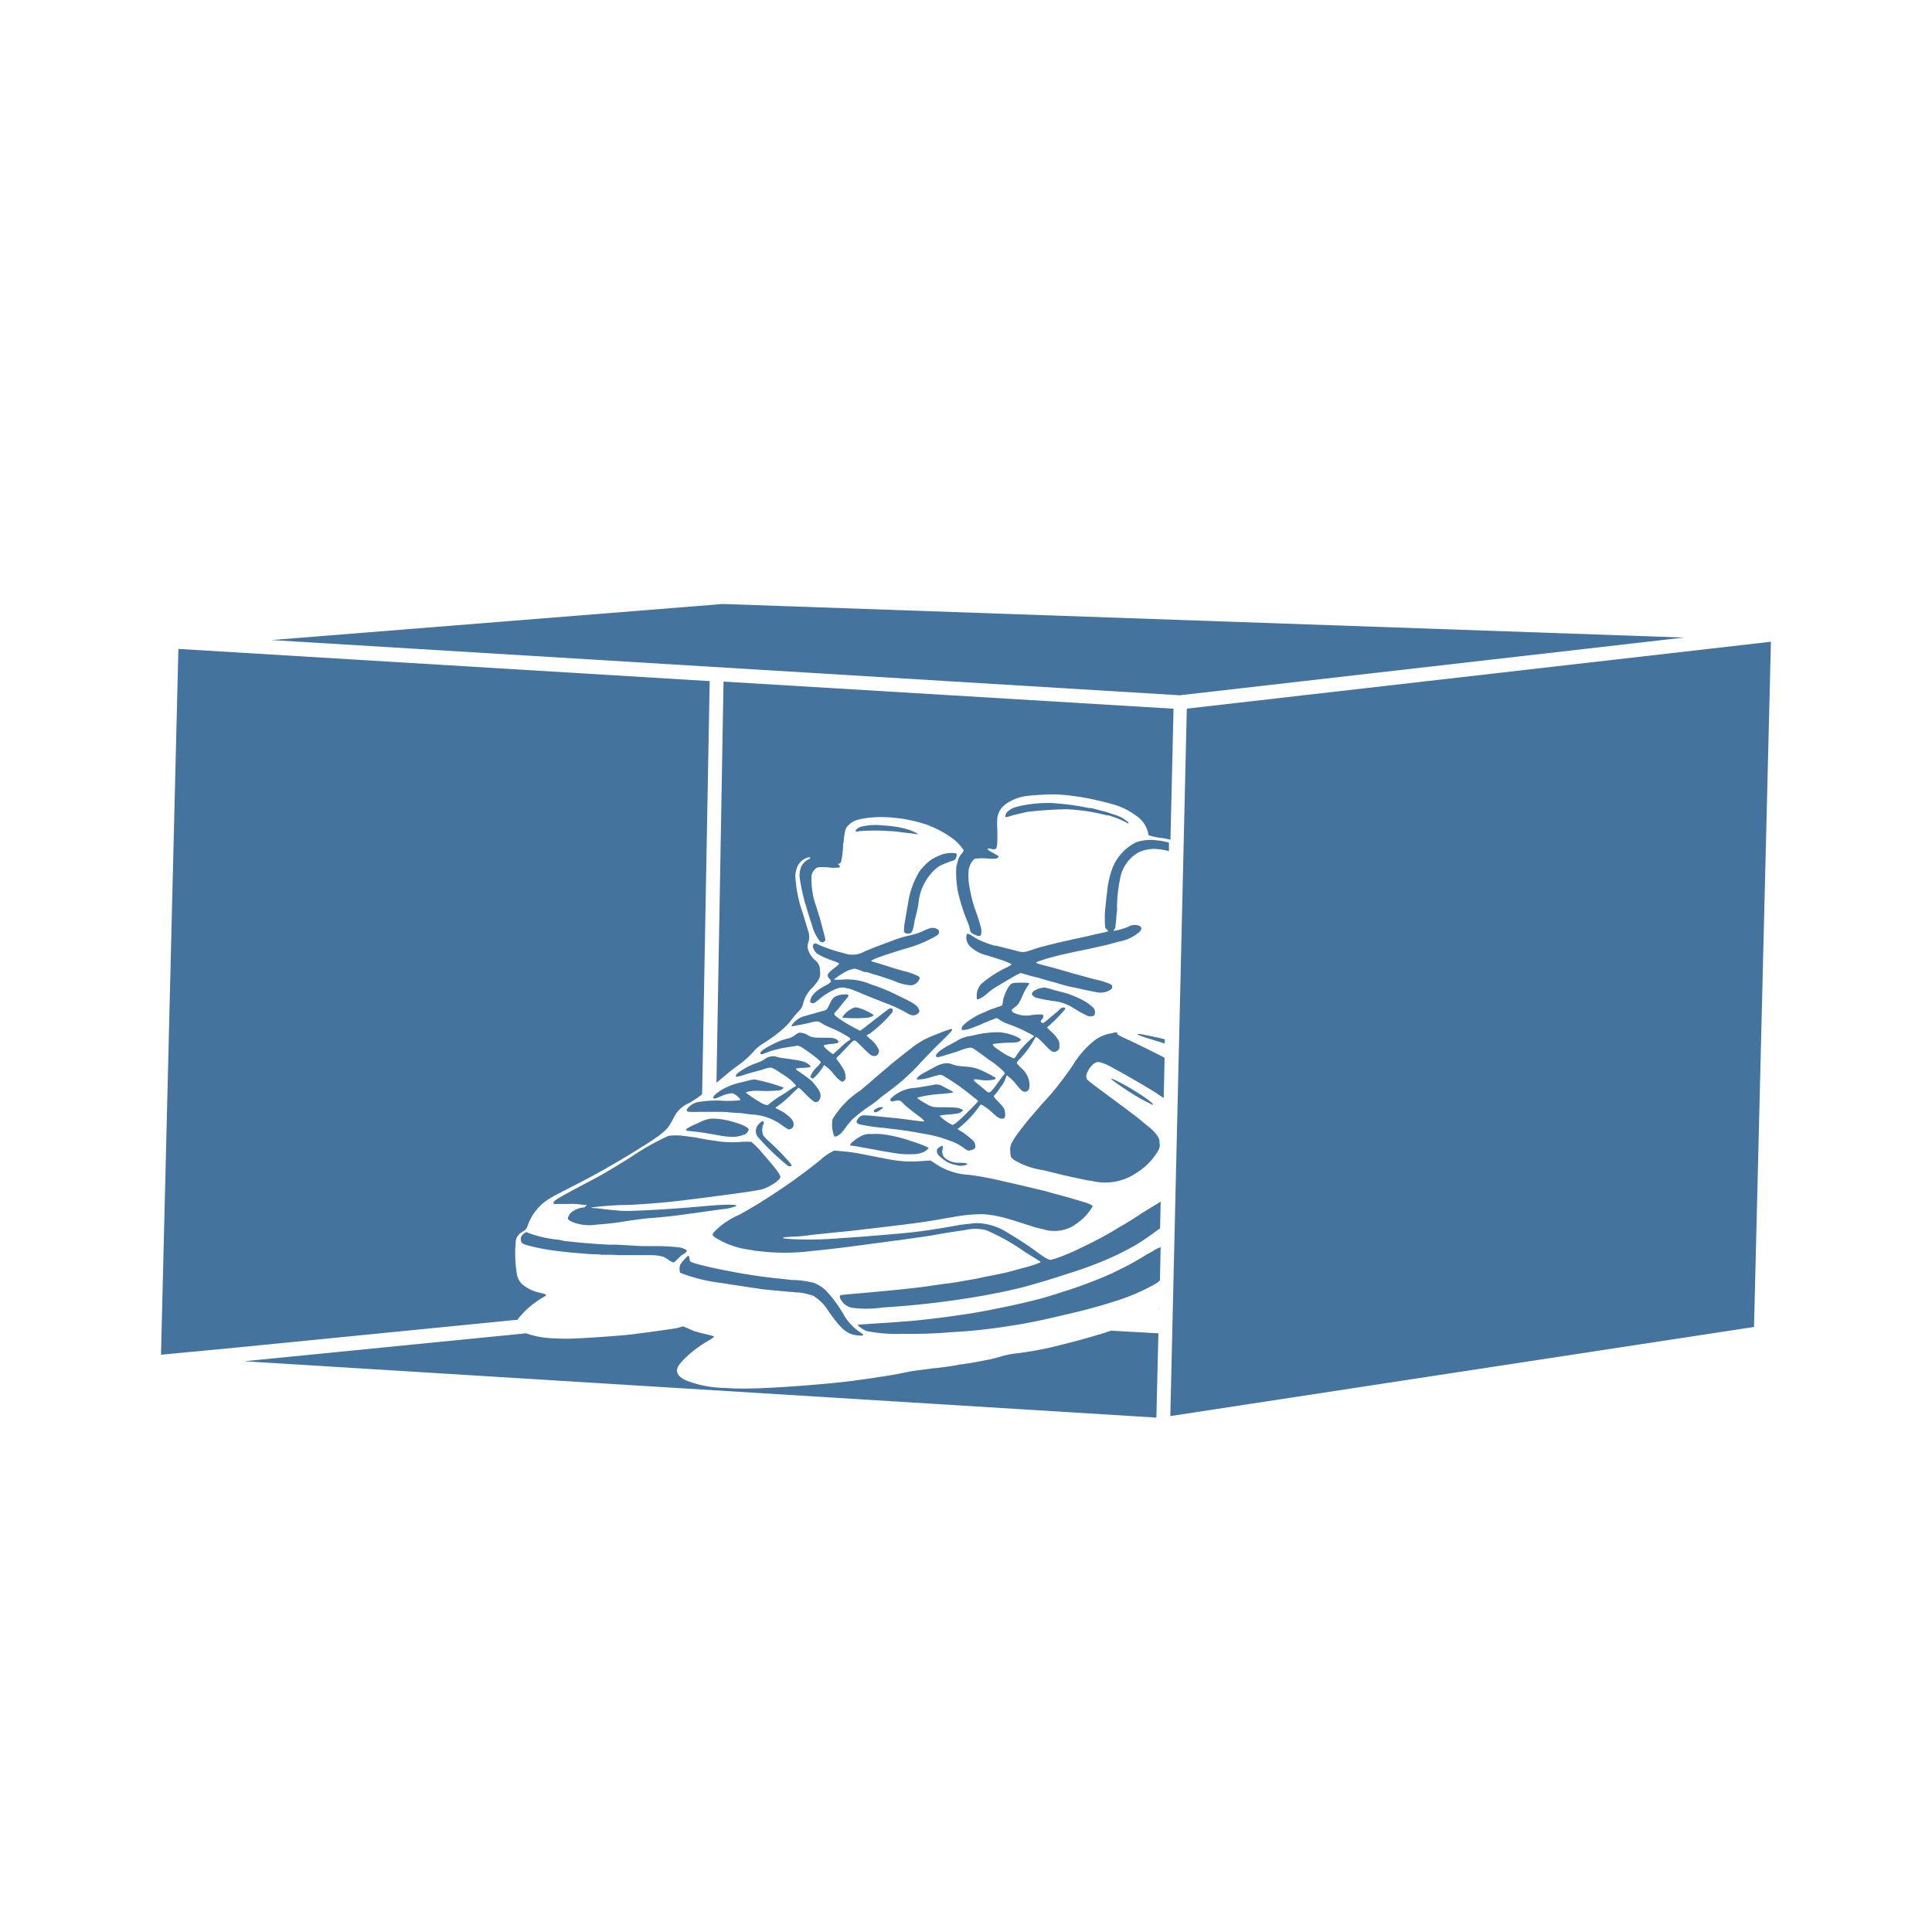 <?xml version="1.0" encoding="UTF-8"?>
<svg width="24px" fill="#44739e" height="24px" viewBox="0 0 24 24" version="1.1" xmlns="http://www.w3.org/2000/svg" xmlns:xlink="http://www.w3.org/1999/xlink">
            <path d="m 14.743,8.803 -0.205,8.788 7.251,-1.107 0.21,-8.512 z m -3.613,4.686 a 2.635,2.635 0 0 0 0.3,-0.281 c 0.035,-0.04 0.127,-0.134 0.2,-0.208 0.158,-0.153 0.2,-0.2 0.2,-0.211 a 0.016,0.016 0 0 0 -0.015,-0.006 1.171,1.171 0 0 0 -0.138,0.048 l -0.073,0.029 a 1.066,1.066 0 0 0 -0.289,0.165 l -0.082,0.064 -0.109,0.087 c -0.056,0.045 -0.2,0.168 -0.257,0.217 -0.084,0.074 -0.129,0.112 -0.181,0.154 a 1.13,1.13 0 0 0 -0.343,0.354 0.389,0.389 0 0 0 0.019,0.21 c 0.013,0.018 0.048,0 0.086,-0.033 A 0.872,0.872 0 0 0 10.51,14 a 0.92,0.92 0 0 1 0.078,-0.094 1.935,1.935 0 0 1 0.225,-0.174 0.966,0.966 0 0 0 0.088,-0.065 1.148,1.148 0 0 1 0.106,-0.084 z m -2.157,2.45 0.054,0.009 0.057,0.009 0.057,0.009 0.057,0.008 0.057,0.009 0.058,0.009 0.093,0.013 c 0.039,0.007 0.084,0.013 0.1,0.014 l 0.09,0.009 0.215,0.02 c 0.031,0 0.065,0.005 0.074,0.007 a 0.2,0.2 0 0 0 0.034,0 0.842,0.842 0 0 1 0.186,0.043 0.576,0.576 0 0 1 0.187,0.19 c 0.155,0.222 0.229,0.286 0.354,0.3 0.077,0.01 0.1,0 0.05,-0.03 a 0.7,0.7 0 0 1 -0.2,-0.2 A 1.617,1.617 0 0 0 10.25,16.021 0.5,0.5 0 0 0 10.11,15.936 1.337,1.337 0 0 0 9.901,15.902 L 9.833,15.9 9.674,15.882 c -0.029,0 -0.1,-0.011 -0.141,-0.015 -0.117,-0.014 -0.281,-0.04 -0.415,-0.065 l -0.1,-0.019 C 8.868,15.754 8.691,15.713 8.628,15.692 8.565,15.671 8.571,15.672 8.565,15.634 8.559,15.596 8.557,15.6 8.55,15.6 c -0.007,0 -0.072,0.064 -0.1,0.111 a 0.145,0.145 0 0 0 0,0.1 2.086,2.086 0 0 0 0.523,0.128 z M 8.532,15.532 A 0.224,0.224 0 0 0 8.432,15.495 2.649,2.649 0 0 0 8.11,15.48 c -0.056,0 -0.193,0 -0.232,-0.006 L 7.788,15.469 7.66,15.462 H 7.56 C 7.346,15.45 7.176,15.435 7.007,15.415 L 6.938,15.4 a 1.454,1.454 0 0 1 -0.39,-0.09 c 0,-0.012 -0.025,0 -0.048,0.021 a 0.075,0.075 0 0 0 -0.03,0.052 c 0,0.025 0,0.031 0.007,0.047 0.007,0.016 0.021,0.021 0.062,0.036 a 2.5,2.5 0 0 0 0.351,0.07 l 0.06,0.008 0.066,0.007 0.09,0.01 0.186,0.015 0.077,0.005 c 0.032,0 0.076,0 0.1,0.006 h 0.107 c 0.037,0 0.095,0.005 0.131,0.005 h 0.078 c 0.007,0 0.039,0 0.072,0 h 0.134 0.107 a 0.544,0.544 0 0 1 0.144,0.021 0.757,0.757 0 0 1 0.068,0.041 0.222,0.222 0 0 0 0.055,0.029 c 0.008,0 0.033,-0.022 0.1,-0.089 0.051,-0.027 0.068,-0.048 0.067,-0.062 z m 0.18,-0.649 0.153,-0.02 0.144,-0.019 0.157,-0.021 c 0.154,-0.021 0.26,-0.039 0.3,-0.049 0.094,-0.026 0.23,-0.117 0.228,-0.153 -0.002,-0.036 -0.063,-0.113 -0.227,-0.3 A 0.943,0.943 0 0 0 9.333,14.185 0.96,0.96 0 0 0 9.21,14.185 1.3,1.3 0 0 1 8.873,14.17 L 8.782,14.157 8.692,14.14 A 0.683,0.683 0 0 0 8.617,14.127 L 8.486,14.11 a 0.728,0.728 0 0 0 -0.183,0 3.29,3.29 0 0 0 -0.447,0.251 c -0.072,0.047 -0.249,0.155 -0.334,0.205 -0.069,0.04 -0.109,0.062 -0.281,0.152 l -0.109,0.058 -0.058,0.032 c -0.155,0.083 -0.2,0.113 -0.2,0.138 0,0 0.006,0.009 0.015,0.01 0.026,0 0.121,0 0.177,0 a 0.8,0.8 0 0 1 0.169,0.01 0.13,0.13 0 0 0 0.037,0 c 0.008,0 0.015,0 0.015,0 0,0 -0.015,0.034 -0.037,0.034 a 0.271,0.271 0 0 0 -0.154,0.062 0.147,0.147 0 0 0 -0.042,0.073 c 0,0.017 0.034,0.039 0.089,0.057 a 0.571,0.571 0 0 0 0.273,0.02 3.683,3.683 0 0 0 0.366,-0.043 c 0.169,-0.025 0.244,-0.034 0.33,-0.04 0.086,-0.006 0.23,-0.021 0.363,-0.039 l 0.354,-0.049 0.142,-0.02 a 0.567,0.567 0 0 0 0.174,-0.039 c 0.008,-0.014 -0.013,-0.017 -0.113,-0.016 -0.071,0 -0.156,0.006 -0.29,0.018 -0.44,0.04 -0.941,0.067 -1.04,0.056 L 7.639,15.034 7.561,15.027 7.4,15.008 A 0.127,0.127 0 0 1 7.344,15 3.766,3.766 0 0 1 7.819,14.968 c 0.344,-0.02 0.505,-0.035 0.893,-0.085 z m 0.043,-0.81 0.067,0.012 0.057,0.01 0.063,0.011 A 0.851,0.851 0 0 0 9.12,14.122 0.393,0.393 0 0 0 9.263,14.086 0.091,0.091 0 0 0 9.3,14.031 c 0,-0.027 -0.1,-0.072 -0.234,-0.106 a 0.928,0.928 0 0 0 -0.174,-0.028 0.646,0.646 0 0 0 -0.071,0 0.486,0.486 0 0 0 -0.118,0.039 L 8.65,13.961 a 0.674,0.674 0 0 0 -0.124,0.064 c -0.012,0.014 0,0.022 0.036,0.025 0.088,0.009 0.125,0.013 0.139,0.016 z m 0.67,-0.523 a 1.578,1.578 0 0 0 0.269,-0.007 c 0.022,-0.01 0.043,-0.028 0.038,-0.034 A 2.439,2.439 0 0 0 9.374,13.409 0.358,0.358 0 0 0 9.3,13.422 L 9.2,13.447 A 0.825,0.825 0 0 0 9,13.519 c -0.079,0.039 -0.157,0.108 -0.138,0.122 0.019,0.014 0.038,0 0.1,-0.026 A 0.436,0.436 0 0 1 9.1,13.58 0.263,0.263 0 0 1 9.194,13.652 c 0,0.007 0,0.013 0,0.015 a 1.236,1.236 0 0 1 -0.243,0.005 1.451,1.451 0 0 0 -0.292,0.02 0.241,0.241 0 0 0 -0.111,0.068 c -0.039,0.05 -0.022,0.057 0.14,0.052 0.066,0 0.146,0 0.177,0 0.105,0 0.164,0 0.2,0.007 l 0.092,0.006 c 0.033,0 0.07,0.005 0.081,0.007 l 0.087,0.012 a 0.689,0.689 0 0 1 0.388,0.133 0.675,0.675 0 0 0 0.08,0.052 0.063,0.063 0 0 0 0.033,-0.006 c 0.043,-0.019 0.045,-0.082 0,-0.13 A 0.512,0.512 0 0 0 9.675,13.786 C 9.632,13.765 9.629,13.762 9.638,13.756 a 1.259,1.259 0 0 0 0.191,-0.159 1.192,1.192 0 0 1 0.09,-0.084 c 0.009,0 0.038,0.026 0.089,0.079 0.025,0.026 0.061,0.059 0.079,0.074 0.034,0.026 0.036,0.027 0.057,0.023 0.021,-0.004 0.04,-0.021 0.047,-0.057 0.007,-0.036 0,-0.07 -0.05,-0.134 -0.05,-0.064 -0.043,-0.067 -0.227,-0.194 -0.043,-0.029 -0.038,-0.034 0.05,-0.038 0.088,-0.004 0.106,-0.01 0.105,-0.022 A 0.2,0.2 0 0 0 9.989,13.19 0.854,0.854 0 0 0 9.855,13.163 L 9.8,13.154 c -0.019,0 -0.054,-0.008 -0.076,-0.01 C 9.702,13.142 9.675,13.136 9.664,13.133 L 9.627,13.122 A 0.176,0.176 0 0 0 9.496,13.16 0.57,0.57 0 0 1 9.37,13.215 0.859,0.859 0 0 0 9.16,13.334 0.058,0.058 0 0 0 9.142,13.363 c 0,0.013 0,0.014 0.011,0.013 a 0.6,0.6 0 0 0 0.11,-0.031 l 0.055,-0.016 c 0.022,-0.005 0.068,-0.018 0.12,-0.033 0.011,0 0.04,-0.011 0.062,-0.018 0.067,-0.022 0.081,-0.021 0.128,0.007 l 0.043,0.026 0.067,0.045 a 0.546,0.546 0 0 1 0.151,0.13 0.038,0.038 0 0 1 -0.019,0.015 0.733,0.733 0 0 0 -0.073,0.047 c -0.031,0.022 -0.074,0.051 -0.1,0.064 a 1.267,1.267 0 0 0 -0.14,0.1 c -0.019,0.02 -0.033,0.019 -0.08,0 a 1.768,1.768 0 0 1 -0.206,-0.134 0.01,0.01 0 0 1 0,-0.012 0.5,0.5 0 0 1 0.154,-0.016 z m 0.992,-0.61 a 0.05,0.05 0 0 0 -0.018,-0.023 c -0.037,-0.024 -0.051,-0.026 -0.165,-0.026 -0.114,0 -0.151,0 -0.207,-0.037 A 0.2,0.2 0 0 0 9.933,12.828 0.115,0.115 0 0 0 9.881,12.855 0.242,0.242 0 0 1 9.774,12.904 0.792,0.792 0 0 0 9.618,12.963 c -0.126,0.062 -0.178,0.1 -0.172,0.121 0.006,0.021 0.02,0.015 0.08,-0.009 A 0.615,0.615 0 0 1 9.608,13.047 L 9.673,13.03 A 1.682,1.682 0 0 1 9.847,13 L 9.907,12.989 9.941,13 a 1.3,1.3 0 0 1 0.124,0.083 c 0.085,0.062 0.13,0.1 0.131,0.117 a 0.288,0.288 0 0 1 -0.044,0.051 0.346,0.346 0 0 0 -0.084,0.118 c 0,0.017 0.015,0.031 0.035,0.027 a 0.642,0.642 0 0 0 0.129,-0.157 c 0,-0.008 0.007,-0.008 0.017,0 a 0.475,0.475 0 0 1 0.112,0.11 c 0.046,0.055 0.087,0.089 0.107,0.088 a 0.057,0.057 0 0 0 0.025,-0.019 c 0.014,-0.018 0.014,-0.022 0.009,-0.058 a 0.251,0.251 0 0 0 -0.012,-0.057 1.028,1.028 0 0 0 -0.081,-0.125 0.128,0.128 0 0 1 -0.02,-0.03 0.191,0.191 0 0 1 0.035,-0.039 c 0.019,-0.018 0.059,-0.061 0.09,-0.093 0.079,-0.085 0.084,-0.089 0.1,-0.09 0.016,-10e-4 0.03,0.014 0.122,0.106 0.029,0.028 0.061,0.058 0.073,0.067 0.046,0.032 0.089,0.025 0.105,-0.019 a 0.05,0.05 0 0 0 0,-0.046 0.361,0.361 0 0 0 -0.1,-0.124 c -0.028,-0.025 -0.051,-0.047 -0.051,-0.048 l 0.019,-0.01 a 0.193,0.193 0 0 0 0.036,-0.022 l 0.062,-0.049 a 1.774,1.774 0 0 0 0.2,-0.2 c 0.026,-0.043 0,-0.071 -0.043,-0.045 -0.023,0.016 -0.131,0.1 -0.162,0.122 -0.066,0.054 -0.185,0.146 -0.191,0.146 A 2.27,2.27 0 0 1 10.478,12.69 c -0.118,-0.076 -0.131,-0.092 -0.1,-0.118 a 0.817,0.817 0 0 0 0.059,-0.07 l 0.054,-0.067 c 0.053,-0.061 0.056,-0.068 0.04,-0.08 a 0.281,0.281 0 0 0 -0.127,0.013 c -0.048,0.017 -0.067,0.036 -0.1,0.11 a 0.411,0.411 0 0 1 -0.037,0.065 0.217,0.217 0 0 1 -0.05,0.017 L 10,12.621 a 0.361,0.361 0 0 0 -0.072,0.028 c -0.055,0.032 -0.118,0.106 -0.087,0.1 0.031,-0.006 0.132,-0.023 0.227,-0.046 0.095,-0.023 0.094,-0.02 0.148,0.014 0.018,0.011 0.062,0.033 0.1,0.049 a 1.417,1.417 0 0 1 0.233,0.122 c 0.022,0.018 0.019,0.027 -0.015,0.045 a 0.835,0.835 0 0 0 -0.1,0.086 c -0.045,0.042 -0.083,0.075 -0.086,0.076 a 0.531,0.531 0 0 1 -0.1,-0.081 c -0.015,-0.017 -0.02,-0.025 -0.015,-0.029 a 0.387,0.387 0 0 1 0.078,-0.015 c 0.08,-0.006 0.107,-0.014 0.106,-0.03 z m -0.348,-0.525 c -0.006,0.023 -0.006,0.027 0,0.038 a 0.045,0.045 0 0 0 0.056,0 c 0.008,-0.005 0.03,-0.022 0.049,-0.038 a 0.774,0.774 0 0 1 0.223,-0.135 0.2,0.2 0 0 1 0.1,-0.011 0.167,0.167 0 0 0 0.038,0.01 0.264,0.264 0 0 1 0.056,0.017 l 0.027,0.011 0.041,0.016 0.048,0.02 a 0.459,0.459 0 0 1 0.049,0.021 l 0.07,0.028 0.092,0.036 c 0.02,0.009 0.057,0.024 0.082,0.033 a 1.605,1.605 0 0 1 0.235,0.106 0.59,0.59 0 0 0 0.072,0.038 0.089,0.089 0 0 0 0.108,-0.028 c 0.008,-0.015 0.008,-0.018 0,-0.039 -0.025,-0.054 -0.06,-0.076 -0.268,-0.175 a 2.227,2.227 0 0 0 -0.324,-0.133 0.746,0.746 0 0 0 -0.364,-0.061 0.674,0.674 0 0 1 -0.1,0 0.707,0.707 0 0 1 0.108,-0.076 0.422,0.422 0 0 1 0.145,-0.06 0.28,0.28 0 0 1 0.072,0.021 0.592,0.592 0 0 0 0.059,0.021 h 0.016 c 0.014,0 0.076,0.024 0.111,0.033 0.035,0.009 0.095,0.028 0.234,0.076 a 0.6,0.6 0 0 0 0.211,0.056 0.124,0.124 0 0 0 0.109,-0.085 c 0,-0.015 0,-0.018 -0.021,-0.031 a 0.855,0.855 0 0 0 -0.179,-0.062 c -0.1,-0.028 -0.111,-0.031 -0.237,-0.072 l -0.088,-0.027 c -0.066,-0.018 -0.076,-0.021 -0.076,-0.027 0,-0.006 0.052,-0.033 0.2,-0.081 0.093,-0.03 0.149,-0.048 0.213,-0.067 a 1.693,1.693 0 0 0 0.383,-0.155 c 0.039,-0.025 0.047,-0.035 0.046,-0.056 -10e-4,-0.021 -0.01,-0.029 -0.032,-0.041 a 0.128,0.128 0 0 0 -0.075,-0.007 0.69,0.69 0 0 0 -0.084,0.034 0.906,0.906 0 0 1 -0.2,0.063 1.478,1.478 0 0 0 -0.175,0.054 l -0.218,0.082 -0.139,0.056 a 0.3,0.3 0 0 1 -0.245,0.027 L 10.43,11.827 a 1.879,1.879 0 0 1 -0.26,-0.091 c -0.039,-0.021 -0.055,-0.022 -0.068,0 -0.013,0.022 0.009,0.084 0.056,0.115 a 1.026,1.026 0 0 0 0.19,0.084 c 0.059,0.022 0.077,0.031 0.077,0.037 a 0.286,0.286 0 0 1 -0.056,0.05 c -0.056,0.041 -0.09,0.078 -0.089,0.1 a 0.135,0.135 0 0 0 0.023,0.036 0.083,0.083 0 0 1 0.022,0.036 0.3,0.3 0 0 1 -0.062,0.045 c -0.121,0.061 -0.179,0.12 -0.194,0.176 z m 1.236,-2.103 a 1.232,1.232 0 0 0 -0.212,-0.047 c -0.047,-0.006 -0.065,-0.007 -0.158,-0.014 a 0.726,0.726 0 0 0 -0.243,0.02 c -0.031,0.009 -0.069,0.041 -0.063,0.052 0.006,0.011 0.014,0.008 0.066,0 0.085,-0.006 0.25,-0.008 0.331,0 a 1.468,1.468 0 0 1 0.156,0.013 l 0.087,0.011 a 1.088,1.088 0 0 1 0.125,0.017 c 0,0 0.01,0 0.01,0 0,0 -0.018,-0.018 -0.044,-0.027 z m 0.57,0.288 a 0.386,0.386 0 0 0 -0.157,0.01 0.656,0.656 0 0 0 -0.154,0.072 0.7,0.7 0 0 0 -0.143,0.145 1.052,1.052 0 0 0 -0.143,0.408 l -0.011,0.056 c 0,0.02 -0.011,0.06 -0.015,0.09 -0.004,0.03 -0.011,0.064 -0.013,0.077 a 0.76,0.76 0 0 0 -0.01,0.11 c 0,0.017 0.022,0.03 0.046,0.029 0.054,0 0.061,-0.015 0.085,-0.143 0,-0.021 0.01,-0.046 0.012,-0.056 l 0.011,-0.046 c 0.012,-0.05 0.021,-0.09 0.025,-0.113 a 0.651,0.651 0 0 1 0.237,-0.464 0.344,0.344 0 0 1 0.043,-0.026 l 0.033,-0.014 a 0.926,0.926 0 0 1 0.115,-0.043 0.05,0.05 0 0 0 0.038,-0.032 c 0.014,-0.03 0.014,-0.055 10e-4,-0.06 z m 0.783,2.338 c 0.033,-0.017 0.031,-0.027 -0.009,-0.049 a 0.667,0.667 0 0 0 -0.228,-0.066 1.329,1.329 0 0 0 -0.27,0.025 c -0.026,0.007 -0.072,0.016 -0.1,0.022 a 0.412,0.412 0 0 0 -0.168,0.063 l -0.089,0.048 c -0.1,0.051 -0.169,0.108 -0.167,0.134 0.002,0.026 0.022,0.022 0.113,-0.006 l 0.049,-0.015 c 0.054,-0.016 0.1,-0.03 0.134,-0.043 a 0.555,0.555 0 0 1 0.132,-0.037 c 0.025,0 0.026,0 0.228,0.149 a 1.1,1.1 0 0 1 0.2,0.163 0.068,0.068 0 0 1 -0.018,0.033 c -0.011,0.012 -0.039,0.049 -0.063,0.082 -0.063,0.091 -0.094,0.125 -0.111,0.128 -0.017,0.003 -0.023,0 -0.059,-0.033 l -0.081,-0.067 c -0.071,-0.056 -0.071,-0.067 0,-0.059 a 0.478,0.478 0 0 0 0.2,0 c 0.018,-0.007 0.022,-0.013 0.013,-0.023 a 1.391,1.391 0 0 0 -0.22,-0.11 0.568,0.568 0 0 0 -0.148,-0.027 l -0.084,-0.008 a 0.351,0.351 0 0 1 -0.081,-0.02 0.176,0.176 0 0 0 -0.08,-0.014 0.334,0.334 0 0 0 -0.129,0.041 l -0.139,0.075 c -0.066,0.035 -0.106,0.074 -0.09,0.086 a 0.514,0.514 0 0 0 0.166,-0.028 c 0.024,-0.007 0.062,-0.018 0.085,-0.023 0.039,-0.009 0.042,-0.009 0.066,0 a 2.811,2.811 0 0 1 0.321,0.22 c 0.1,0.079 0.119,0.094 0.119,0.1 0,0.006 -0.053,0.06 -0.119,0.126 -0.115,0.115 -0.175,0.167 -0.2,0.169 a 0.568,0.568 0 0 1 -0.16,-0.114 0.659,0.659 0 0 1 0.114,-0.015 1.264,1.264 0 0 0 0.126,-0.016 c 0.02,-0.007 0.052,-0.031 0.051,-0.038 -10e-4,-0.007 -0.043,-0.025 -0.08,-0.031 -0.018,0 -0.087,-0.005 -0.154,-0.005 -0.139,0 -0.147,0 -0.221,-0.042 -0.074,-0.042 -0.118,-0.072 -0.111,-0.079 a 1.617,1.617 0 0 1 0.3,-0.045 c 0.119,-0.011 0.145,-0.015 0.144,-0.021 -10e-4,-0.006 -0.018,-0.016 -0.04,-0.027 L 11.716,13.497 A 0.15,0.15 0 0 0 11.59,13.478 l -0.209,0.035 a 0.472,0.472 0 0 0 -0.3,0.119 0.078,0.078 0 0 0 -0.024,0.031 0.029,0.029 0 0 0 0.034,0.019 0.3,0.3 0 0 1 0.082,-0.012 0.1,0.1 0 0 1 0.037,0.027 0.55,0.55 0 0 0 0.044,0.042 l 0.048,0.04 c 0.016,0.012 0.063,0.05 0.106,0.082 a 0.345,0.345 0 0 1 0.074,0.065 c 0,0.008 -0.02,0.007 -0.138,-0.009 L 11.208,13.899 11.126,13.89 11.015,13.879 10.904,13.868 c -0.172,-0.018 -0.2,-0.017 -0.223,0.005 a 0.108,0.108 0 0 0 -0.04,0.061 c 0,0.012 0.011,0.022 0.032,0.032 a 2.324,2.324 0 0 0 0.316,0.046 l 0.086,0.011 0.063,0.007 c 0.074,0.009 0.219,0.031 0.271,0.042 l 0.075,0.013 a 1.53,1.53 0 0 1 0.3,0.08 0.607,0.607 0 0 1 0.194,0.1 c 0.036,0.026 0.044,0.029 0.065,0.027 0.021,-0.002 0.065,-0.017 0.071,-0.034 a 0.11,0.11 0 0 0 -0.019,-0.082 1.034,1.034 0 0 0 -0.17,-0.131 0.115,0.115 0 0 1 -0.03,-0.021 c 0,0 0.009,-0.009 0.02,-0.014 a 1.352,1.352 0 0 0 0.256,-0.274 0.027,0.027 0 0 1 0.019,-0.015 0.713,0.713 0 0 1 0.152,0.114 c 0.052,0.047 0.079,0.063 0.107,0.062 0.028,-10e-4 0.041,-0.012 0.037,-0.066 -0.004,-0.054 -0.012,-0.07 -0.09,-0.15 a 0.386,0.386 0 0 1 -0.052,-0.06 0.086,0.086 0 0 1 0.02,-0.029 0.182,0.182 0 0 0 0.028,-0.033 l 0.044,-0.063 A 0.357,0.357 0 0 0 12.5,13.371 c 0,-0.006 0,-0.011 0.008,-0.011 a 0.542,0.542 0 0 1 0.126,0.123 c 0.053,0.065 0.073,0.081 0.1,0.079 0.027,-0.002 0.036,-0.013 0.051,-0.038 A 0.263,0.263 0 0 0 12.773,13.39 0.3,0.3 0 0 0 12.691,13.272 c -0.047,-0.046 -0.059,-0.06 -0.06,-0.072 a 0.235,0.235 0 0 1 0.043,-0.052 1.147,1.147 0 0 0 0.177,-0.242 0.15,0.15 0 0 1 0.015,-0.024 c 0.009,-0.005 0.05,0.03 0.109,0.092 0.092,0.1 0.113,0.107 0.156,0.081 0.027,-0.017 0.031,-0.028 0.029,-0.077 a 0.1,0.1 0 0 0 -0.021,-0.07 0.442,0.442 0 0 0 -0.089,-0.1 0.356,0.356 0 0 1 -0.043,-0.046 c 0,0 0.005,-0.007 0.013,-0.01 a 2.115,2.115 0 0 0 0.205,-0.207 c 0.014,-0.021 0.008,-0.03 -0.017,-0.029 -0.025,10e-4 -0.028,0.008 -0.066,0.043 -0.038,0.035 -0.072,0.06 -0.1,0.085 -0.028,0.025 -0.062,0.049 -0.068,0.055 -0.006,0.006 -0.029,0.016 -0.039,0 -0.01,-0.016 -0.007,-0.014 0,-0.028 a 0.066,0.066 0 0 0 0.026,-0.049 c 0,-0.023 -0.011,-0.024 -0.139,-0.014 a 0.333,0.333 0 0 1 -0.19,-0.012 c -0.039,-0.011 -0.062,-0.027 -0.063,-0.042 -0.001,-0.015 0.007,-0.019 0.04,-0.044 0.033,-0.025 0.048,-0.038 0.1,-0.156 a 0.586,0.586 0 0 1 0.071,-0.123 c 0.014,-0.015 0.008,-0.019 -0.036,-0.023 a 0.821,0.821 0 0 0 -0.1,0 c -0.07,0 -0.083,0.01 -0.109,0.043 a 0.463,0.463 0 0 0 -0.052,0.1 0.269,0.269 0 0 1 -0.013,0.036 0.489,0.489 0 0 0 -0.012,0.057 l -0.007,0.045 -0.029,0.011 -0.078,0.027 c -0.028,0.01 -0.066,0.025 -0.086,0.034 a 0.307,0.307 0 0 1 -0.041,0.018 0.14,0.14 0 0 0 -0.034,0.015 l -0.033,0.014 a 1.208,1.208 0 0 0 -0.142,0.091 c -0.044,0.036 -0.06,0.056 -0.062,0.078 v 0.017 h 0.032 a 0.236,0.236 0 0 0 0.061,-0.012 c 0.049,-0.017 0.138,-0.052 0.168,-0.066 a 0.292,0.292 0 0 1 0.044,-0.018 l 0.02,-0.009 a 0.245,0.245 0 0 1 0.038,-0.016 0.469,0.469 0 0 0 0.051,-0.019 0.036,0.036 0 0 1 0.047,0.007 0.445,0.445 0 0 0 0.11,0.057 1.928,1.928 0 0 1 0.323,0.148 c 0.007,0.007 0.006,0.009 -0.006,0.017 a 1.39,1.39 0 0 0 -0.151,0.15 c -0.017,0.021 -0.041,0.055 -0.054,0.075 a 0.116,0.116 0 0 1 -0.032,0.04 0.672,0.672 0 0 1 -0.155,-0.081 c -0.1,-0.065 -0.123,-0.087 -0.1,-0.1 0.005,0 0.071,-0.008 0.146,-0.013 0.135,-0.003 0.147,-0.005 0.17,-0.016 z m 1.459,-2.476 a 0.6,0.6 0 0 0 -0.307,0.347 1.141,1.141 0 0 0 -0.056,0.262 c 0,0.013 -0.007,0.05 -0.01,0.081 -0.003,0.031 -0.007,0.071 -0.009,0.089 a 1.323,1.323 0 0 0 -0.007,0.266 0.053,0.053 0 0 0 0.024,0.042 c 0.011,0.008 0.017,0.017 0.014,0.019 a 0.354,0.354 0 0 1 -0.061,0.017 l -0.1,0.022 -0.076,0.018 -0.082,0.018 -0.088,0.019 a 0.4,0.4 0 0 0 -0.044,0.01 l -0.047,0.011 c -0.056,0.011 -0.191,0.043 -0.266,0.063 l -0.067,0.017 -0.059,0.017 -0.049,0.017 -0.06,0.019 a 0.192,0.192 0 0 1 -0.1,0.006 l -0.093,-0.024 -0.079,-0.02 -0.119,-0.03 h -0.017 a 1.233,1.233 0 0 1 -0.137,-0.046 0.7,0.7 0 0 1 -0.14,-0.073 c -0.061,-0.038 -0.073,-0.039 -0.077,0 a 0.154,0.154 0 0 0 0.052,0.133 0.446,0.446 0 0 0 0.2,0.105 l 0.066,0.021 0.07,0.022 a 1.166,1.166 0 0 1 0.168,0.064 c 0.007,0.008 -0.007,0.019 -0.05,0.041 a 1.41,1.41 0 0 0 -0.325,0.211 0.221,0.221 0 0 0 -0.053,0.144 c 0,0.035 0,0.042 0.01,0.044 0.01,0.002 0.07,-0.024 0.135,-0.085 a 0.815,0.815 0 0 1 0.116,-0.081 c 0,0 0.033,-0.018 0.068,-0.04 0.086,-0.052 0.156,-0.092 0.189,-0.108 l 0.027,-0.013 0.079,0.022 c 0.042,0.013 0.091,0.026 0.107,0.029 0.016,0.003 0.043,0.01 0.06,0.016 l 0.079,0.023 0.145,0.04 a 1.529,1.529 0 0 0 0.2,0.051 c 0.045,0.009 0.087,0.019 0.094,0.021 0.007,0.002 0.111,0.024 0.193,0.039 a 0.236,0.236 0 0 0 0.132,-0.017 c 0.044,-0.023 0.053,-0.033 0.049,-0.055 -0.004,-0.022 -0.007,-0.022 -0.028,-0.033 A 0.937,0.937 0 0 0 13.606,12.167 C 13.575,12.16 13.467,12.13 13.424,12.118 L 13.343,12.096 13.234,12.064 13.163,12.044 13.121,12.032 13,12 c -0.056,-0.014 -0.109,-0.03 -0.117,-0.033 -0.024,-0.011 -0.018,-0.014 0.09,-0.049 0.053,-0.017 0.138,-0.04 0.211,-0.057 l 0.07,-0.016 0.138,-0.03 c 0.078,-0.015 0.236,-0.049 0.276,-0.059 l 0.073,-0.017 c 0.027,-0.006 0.059,-0.014 0.07,-0.018 l 0.088,-0.024 a 0.51,0.51 0 0 0 0.258,-0.123 c 0.033,-0.036 0.027,-0.062 -0.015,-0.077 a 0.161,0.161 0 0 0 -0.128,0.016 0.745,0.745 0 0 1 -0.181,0.051 c 0,0 0,-0.01 0.011,-0.02 a 0.068,0.068 0 0 0 0.013,-0.026 0.168,0.168 0 0 1 0,-0.027 0.747,0.747 0 0 0 0.01,-0.082 c 0,-0.036 0.007,-0.078 0.009,-0.095 0.002,-0.017 0,-0.045 0,-0.063 a 1.854,1.854 0 0 1 0.039,-0.339 0.464,0.464 0 0 1 0.23,-0.324 0.455,0.455 0 0 1 0.255,-0.038 0.846,0.846 0 0 1 0.121,0.023 v -0.106 a 0.849,0.849 0 0 0 -0.152,-0.028 0.554,0.554 0 0 0 -0.252,0.023 z m -1.548,-0.33 c 0.023,-0.007 0.067,-0.019 0.1,-0.025 l 0.088,-0.021 a 4.782,4.782 0 0 1 0.5,-0.033 2.433,2.433 0 0 1 0.491,0.075 h 0.017 a 1.06,1.06 0 0 1 0.229,0.091 0.043,0.043 0 0 0 0.02,0.009 c 0.017,0 0,-0.017 -0.041,-0.047 a 0.442,0.442 0 0 0 -0.137,-0.063 c -0.048,-0.017 -0.094,-0.032 -0.1,-0.033 l -0.138,-0.036 a 0.445,0.445 0 0 0 -0.056,-0.012 0.074,0.074 0 0 1 -0.019,0 3.023,3.023 0 0 0 -0.362,-0.054 L 13.074,9.976 a 1.605,1.605 0 0 0 -0.43,0.043 0.114,0.114 0 0 1 -0.028,0.007 0.248,0.248 0 0 0 -0.093,0.051 0.09,0.09 0 0 0 -0.035,0.065 c 0,0.009 0,0.01 0.023,0.006 0.023,-0.004 0.036,-0.009 0.058,-0.016 z m 1.276,3.281 C 13.816,13.402 13.803,13.4 13.804,13.407 a 3.65,3.65 0 0 0 0.373,0.246 l 0.049,0.025 c 0.022,0.01 0.052,0.026 0.067,0.035 0.015,0.009 0.026,0.014 0.029,0.007 0.003,-0.007 -0.038,-0.049 -0.164,-0.129 a 2.866,2.866 0 0 0 -0.313,-0.178 z m 0.549,-0.521 -0.167,-0.035 c -0.061,-0.013 -0.1,-0.016 -0.1,-0.008 a 0.966,0.966 0 0 0 0.155,0.056 l 0.137,0.042 0.05,0.017 v -0.053 0 z m -1.251,-0.449 a 0.617,0.617 0 0 1 0.2,0.084 l 0.054,0.033 a 1.016,1.016 0 0 0 0.115,0.06 0.092,0.092 0 0 0 0.082,-0.008 A 0.084,0.084 0 0 0 13.582,12.519 0.6,0.6 0 0 0 13.4,12.4 1.023,1.023 0 0 0 13.186,12.323 L 13.1,12.3 13.049,12.285 13,12.272 c -0.063,-0.016 -0.184,0.034 -0.181,0.075 0,0.017 0.029,0.04 0.056,0.048 a 2.173,2.173 0 0 0 0.268,0.048 z m 0.735,0.396 c 0,-0.017 -0.007,-0.018 -0.042,-0.01 l -0.059,0.013 a 0.476,0.476 0 0 0 -0.176,0.079 1.151,1.151 0 0 0 -0.273,0.311 c -0.087,0.127 -0.217,0.3 -0.3,0.39 l -0.047,0.054 c -0.006,0 -0.165,0.187 -0.2,0.228 -0.056,0.067 -0.141,0.178 -0.166,0.216 -0.061,0.093 -0.07,0.118 -0.065,0.189 0.005,0.071 0.007,0.065 0.046,0.1 a 0.991,0.991 0 0 0 0.366,0.128 l 0.147,0.036 c 0.007,0 0.033,0.009 0.058,0.015 l 0.084,0.019 c 0.035,0.009 0.216,0.047 0.263,0.056 l 0.054,0.008 a 0.69,0.69 0 0 0 0.548,-0.1 0.79,0.79 0 0 0 0.273,-0.281 0.125,0.125 0 0 0 0.015,-0.092 0.127,0.127 0 0 0 -0.021,-0.081 0.515,0.515 0 0 0 -0.09,-0.1 l -0.068,-0.056 -0.091,-0.075 c -0.021,-0.017 -0.17,-0.129 -0.331,-0.248 -0.161,-0.119 -0.3,-0.223 -0.3,-0.23 0,-0.007 -0.017,-0.03 -0.006,-0.06 0.029,-0.09 0.1,-0.161 0.154,-0.155 a 0.56,0.56 0 0 1 0.167,0.07 c 0.108,0.056 0.182,0.1 0.33,0.185 0.091,0.053 0.224,0.134 0.236,0.144 l 0.072,0.048 v 0 l 0.011,-0.5 C 14.33,13.068 14.129,12.969 13.93,12.877 13.892,12.858 13.882,12.851 13.878,12.839 Z m -2.198,1.405 c -0.033,0.018 -0.043,0.032 -0.041,0.059 0.002,0.027 0.01,0.045 0.071,0.093 a 0.35,0.35 0 0 0 0.166,0.076 0.188,0.188 0 0 0 0.121,0 c 0.04,-0.017 0.022,-0.024 -0.069,-0.028 a 0.27,0.27 0 0 1 -0.165,-0.041 0.111,0.111 0 0 1 -0.052,-0.134 0.071,0.071 0 0 0 0,-0.032 C 11.71,14.229 11.706,14.231 11.68,14.244 Z m -1.057,-0.007 0.081,0.015 0.078,0.014 0.061,0.011 0.051,0.01 0.051,0.009 0.051,0.009 0.054,0.009 0.054,0.009 a 1.123,1.123 0 0 0 0.233,0.015 0.326,0.326 0 0 0 0.153,-0.035 c 0.033,-0.025 0.045,-0.036 0.045,-0.042 0,-0.006 -0.065,-0.039 -0.214,-0.085 a 1.653,1.653 0 0 0 -0.378,-0.088 0.81,0.81 0 0 0 -0.116,0 0.223,0.223 0 0 0 -0.12,0.02 c -0.061,0.028 -0.146,0.094 -0.145,0.113 0.001,0.019 0.007,0.009 0.017,0.011 z m 3.39,0.944 c -0.035,0.022 -0.066,0.039 -0.067,0.039 -10e-4,0 -0.035,0.02 -0.075,0.045 -0.108,0.065 -0.192,0.112 -0.314,0.173 -0.144,0.072 -0.239,0.117 -0.288,0.136 l -0.062,0.025 a 1,1 0 0 1 -0.154,0.051 c -0.026,0 -0.06,-0.017 -0.147,-0.079 a 4.186,4.186 0 0 0 -0.388,-0.257 0.724,0.724 0 0 0 -0.3,-0.113 0.51,0.51 0 0 0 -0.162,0 c -0.055,0.005 -0.123,0.013 -0.151,0.019 -0.251,0.045 -0.427,0.072 -0.583,0.089 -0.156,0.017 -0.682,0.061 -0.869,0.071 A 4.528,4.528 0 0 1 9.844,15.393 C 9.754,15.388 9.732,15.385 9.728,15.377 9.724,15.369 9.756,15.369 9.851,15.362 c 0.069,0 0.162,-0.012 0.206,-0.018 0.044,-0.006 0.192,-0.022 0.328,-0.035 0.136,-0.013 0.287,-0.029 0.334,-0.036 l 0.18,-0.021 c 0.322,-0.038 0.407,-0.049 0.567,-0.071 l 0.138,-0.022 0.12,-0.021 0.124,-0.021 a 1.929,1.929 0 0 1 0.359,-0.034 1.372,1.372 0 0 1 0.3,0.053 l 0.036,0.011 c 0.041,0.011 0.081,0.024 0.146,0.045 0.065,0.021 0.083,0.027 0.139,0.044 a 1.225,1.225 0 0 0 0.131,0.034 0.46,0.46 0 0 0 0.415,-0.07 0.669,0.669 0 0 0 0.2,-0.215 c 0,-0.011 -0.043,-0.032 -0.091,-0.047 l -0.067,-0.02 -0.069,-0.021 -0.062,-0.018 C 13.25,14.869 13.137,14.838 13.07,14.821 L 13,14.8 12.918,14.78 C 12.88,14.771 12.839,14.762 12.827,14.758 l -0.063,-0.015 -0.169,-0.039 -0.079,-0.018 -0.087,-0.02 a 3.875,3.875 0 0 0 -0.392,-0.072 0.806,0.806 0 0 1 -0.413,-0.136 l -0.065,-0.042 -0.119,0.008 a 1.458,1.458 0 0 1 -0.419,-0.027 l -0.09,-0.017 -0.078,-0.015 -0.106,-0.021 -0.1,-0.019 a 2.11,2.11 0 0 0 -0.215,-0.026 l -0.069,-0.006 a 0.7,0.7 0 0 0 -0.18,0.123 7.387,7.387 0 0 1 -0.656,0.47 C 9.499,14.903 9.464,14.924 9.45,14.934 l -0.035,0.023 -0.058,0.034 c -0.065,0.038 -0.073,0.043 -0.175,0.1 A 0.949,0.949 0 0 0 8.865,15.31 c -0.018,0.028 -0.016,0.037 0.015,0.06 a 1.04,1.04 0 0 0 0.428,0.154 l 0.055,0.01 a 0.382,0.382 0 0 0 0.045,0.006 l 0.086,0.009 a 2.591,2.591 0 0 0 0.574,-0.007 c 0.207,-0.02 0.4,-0.043 0.6,-0.07 L 10.833,15.45 11,15.428 c 0.045,-0.007 0.114,-0.016 0.153,-0.02 l 0.177,-0.025 0.162,-0.023 0.106,-0.017 c 0.148,-0.027 0.263,-0.045 0.389,-0.062 a 0.541,0.541 0 0 1 0.261,0 2.605,2.605 0 0 1 0.482,0.27 l 0.161,0.1 c 0.036,0.022 0.039,0.026 0.03,0.032 a 1.336,1.336 0 0 1 -0.189,0.062 l -0.125,0.034 -0.088,0.024 -0.065,0.015 -0.091,0.018 c -0.03,0.007 -0.071,0.015 -0.091,0.018 l -0.073,0.015 c -0.07,0.016 -0.108,0.023 -0.188,0.036 l -0.118,0.021 -0.091,0.014 c -0.056,0.006 -0.13,0.016 -0.283,0.039 -0.153,0.023 -0.536,0.061 -0.877,0.09 -0.1,0.008 -0.193,0.018 -0.2,0.02 -0.007,0.002 -0.02,0.021 0.006,0.059 a 0.2,0.2 0 0 0 0.155,0.1 1.35,1.35 0 0 0 0.361,-0.006 10.937,10.937 0 0 0 1.178,-0.135 c 0.1,-0.016 0.112,-0.019 0.176,-0.032 l 0.094,-0.018 c 0.047,-0.009 0.112,-0.024 0.217,-0.048 0.105,-0.024 0.136,-0.034 0.321,-0.088 0.057,-0.016 0.188,-0.057 0.216,-0.067 l 0.181,-0.058 0.046,-0.015 c 0.035,-0.011 0.152,-0.053 0.169,-0.06 l 0.066,-0.026 a 3.575,3.575 0 0 0 0.494,-0.237 c 0.079,-0.049 0.134,-0.086 0.289,-0.2 v 0 l 0.007,-0.331 c -0.091,0.057 -0.226,0.139 -0.227,0.139 -0.001,0 -0.046,0.034 -0.178,0.115 z m 0.26,0.387 a 0.227,0.227 0 0 0 -0.035,0.02 3.4,3.4 0 0 1 -0.3,0.168 l -0.136,0.067 -0.034,0.014 c -0.1,0.048 -0.383,0.155 -0.532,0.2 l -0.131,0.042 c -0.093,0.029 -0.149,0.046 -0.205,0.06 -0.056,0.014 -0.11,0.028 -0.158,0.039 l -0.079,0.018 -0.079,0.018 -0.079,0.017 -0.094,0.019 -0.12,0.024 c -0.107,0.021 -0.234,0.043 -0.312,0.054 -0.283,0.041 -0.34,0.048 -0.59,0.075 -0.079,0.008 -0.273,0.023 -0.436,0.033 -0.208,0.013 -0.3,0.02 -0.3,0.024 0,0.004 0.068,0.06 0.114,0.075 a 1.884,1.884 0 0 0 0.441,0.034 5.819,5.819 0 0 0 0.608,-0.02 6.656,6.656 0 0 0 0.721,-0.077 c 0.152,-0.023 0.187,-0.029 0.391,-0.071 0.063,-0.013 0.173,-0.038 0.243,-0.055 l 0.167,-0.039 c 0.085,-0.02 0.225,-0.056 0.26,-0.068 l 0.038,-0.01 0.038,-0.01 0.056,-0.017 0.052,-0.016 0.05,-0.016 a 2.529,2.529 0 0 0 0.533,-0.228 l 0.044,-0.035 0.009,-0.414 a 0.335,0.335 0 0 0 -0.086,0.042 0.53,0.53 0 0 1 -0.059,0.033 z M 20.918,7.92 8.98,7.503 3.373,7.951 14.655,8.637 Z m -7.203,8.639 -0.061,0.02 c -0.015,0 -0.071,0.021 -0.126,0.035 l -0.12,0.034 -0.134,0.035 -0.135,0.034 a 4.224,4.224 0 0 1 -0.5,0.094 1.062,1.062 0 0 0 -0.209,0.041 c -0.078,0.022 -0.1,0.029 -0.175,0.043 l -0.1,0.019 c -0.038,0.008 -0.092,0.017 -0.209,0.035 -0.032,0 -0.065,0.01 -0.074,0.012 l -0.088,0.014 -0.144,0.019 c -0.039,0 -0.125,0.016 -0.192,0.023 -0.067,0.007 -0.152,0.021 -0.189,0.029 -0.088,0.019 -0.125,0.026 -0.2,0.038 l -0.1,0.017 c -0.024,0 -0.094,0.015 -0.156,0.023 l -0.18,0.025 c -0.317,0.045 -1.116,0.105 -1.4,0.1 -0.067,0 -0.095,0 -0.227,-0.008 A 1.371,1.371 0 0 1 8.532,17.152 C 8.454,17.118 8.414,17.08 8.411,17.033 8.408,16.986 8.433,16.949 8.511,16.871 A 1.422,1.422 0 0 1 8.803,16.653 0.377,0.377 0 0 0 8.871,16.606 C 8.871,16.6 8.838,16.589 8.783,16.577 8.728,16.565 8.698,16.557 8.657,16.545 L 8.622,16.535 8.555,16.506 8.489,16.477 8.4,16.5 C 8.242,16.524 8.048,16.551 7.841,16.577 7.694,16.595 7.156,16.631 7.048,16.63 6.94,16.629 6.832,16.624 6.8,16.62 A 1.069,1.069 0 0 1 6.535,16.563 l -3.5,0.347 11.33,0.7 L 14.39,16.563 13.8,16.53 Z M 6.436,16.383 A 1.087,1.087 0 0 1 6.744,16.118 C 6.8,16.084 6.799,16.082 6.714,16.06 a 0.479,0.479 0 0 1 -0.219,-0.1 0.219,0.219 0 0 1 -0.074,-0.133 1.558,1.558 0 0 1 -0.012,-0.423 0.163,0.163 0 0 1 0.077,-0.1 c 0.048,-0.03 0.053,-0.036 0.07,-0.081 A 0.626,0.626 0 0 1 6.843,14.88 c 0.019,-0.013 0.117,-0.065 0.219,-0.117 0.24,-0.123 0.28,-0.144 0.4,-0.212 l 0.05,-0.027 0.039,-0.023 0.04,-0.023 c 0,0 0.2,-0.115 0.324,-0.194 0.277,-0.171 0.363,-0.237 0.411,-0.321 L 8.357,13.91 c 0,-0.007 0.017,-0.032 0.028,-0.055 A 0.377,0.377 0 0 1 8.564,13.701 1.523,1.523 0 0 0 8.722,13.594 L 8.816,8.461 2.216,8.061 2,16.829 2.866,16.747 6.431,16.394 Z m 4.443,-2.566 c 0.018,0 0.1,-0.055 0.089,-0.062 -0.011,-0.007 -0.055,0 -0.089,0.02 -0.034,0.02 -0.028,0.044 0,0.042 z m -0.317,-1.276 c -0.048,0.028 -0.108,0.094 -0.093,0.1 a 1.508,1.508 0 0 0 0.316,0 c 0.038,-0.008 0.068,-0.022 0.068,-0.032 a 0.627,0.627 0 0 0 -0.147,-0.075 c -0.074,-0.027 -0.085,-0.027 -0.144,0.007 z M 8.988,8.467 8.9,13.451 8.92,13.434 c 0.045,-0.038 0.1,-0.083 0.156,-0.13 0.011,-0.009 0.056,-0.043 0.1,-0.075 a 1.149,1.149 0 0 0 0.2,-0.183 0.507,0.507 0 0 1 0.1,-0.081 1.9,1.9 0 0 0 0.235,-0.17 0.7,0.7 0 0 0 0.121,-0.128 1.145,1.145 0 0 1 0.076,-0.091 0.2,0.2 0 0 0 0.072,-0.123 0.406,0.406 0 0 1 0.115,-0.187 c 0.086,-0.1 0.1,-0.125 0.091,-0.209 a 0.154,0.154 0 0 0 -0.063,-0.131 0.3,0.3 0 0 1 -0.083,-0.123 0.142,0.142 0 0 1 0,-0.093 0.22,0.22 0 0 0 0,-0.144 C 10.025,11.517 10.01,11.472 9.995,11.417 L 9.972,11.343 a 1.588,1.588 0 0 1 -0.087,-0.4 0.3,0.3 0 0 1 0.026,-0.188 0.2,0.2 0 0 1 0.135,-0.105 c 0.027,0 0.026,0.011 0,0.024 a 0.2,0.2 0 0 0 -0.089,0.084 0.289,0.289 0 0 0 -0.025,0.131 2.549,2.549 0 0 0 0.061,0.3 c 0,0.012 0.013,0.042 0.02,0.067 0.007,0.025 0.015,0.053 0.019,0.064 0.004,0.011 0.012,0.039 0.019,0.062 0.007,0.023 0.015,0.05 0.019,0.06 0.004,0.01 0.012,0.034 0.018,0.054 a 0.52,0.52 0 0 0 0.1,0.2 0.04,0.04 0 0 0 0.064,-0.018 0.233,0.233 0 0 0 -0.009,-0.05 c -0.006,-0.023 -0.014,-0.056 -0.018,-0.072 l -0.016,-0.06 c -0.005,-0.016 -0.014,-0.05 -0.02,-0.074 -0.006,-0.024 -0.016,-0.054 -0.02,-0.065 L 10.15,11.295 c -0.007,-0.023 -0.015,-0.05 -0.019,-0.059 a 0.979,0.979 0 0 1 -0.049,-0.365 0.155,0.155 0 0 1 0.055,-0.085 c 0.018,-0.012 0.025,-0.013 0.07,-0.014 a 0.833,0.833 0 0 1 0.109,0.006 0.558,0.558 0 0 0 0.087,0 c 0.024,0 0.028,0 0.029,-0.014 a 0.021,0.021 0 0 0 -0.011,-0.019 c -0.015,-0.01 -0.013,-0.017 0.006,-0.018 0.019,-10e-4 0.029,-0.023 0.045,-0.185 0,-0.018 0,-0.059 0.009,-0.089 a 0.749,0.749 0 0 1 0.025,-0.158 0.252,0.252 0 0 1 0.149,-0.111 l 0.041,-0.011 a 1.364,1.364 0 0 1 0.255,-0.023 1.459,1.459 0 0 1 0.185,0.012 1.05,1.05 0 0 1 0.117,0.016 1.971,1.971 0 0 1 0.255,0.065 1.3,1.3 0 0 1 0.339,0.183 0.581,0.581 0 0 1 0.125,0.137 0.138,0.138 0 0 1 -0.024,0.04 0.21,0.21 0 0 0 -0.051,0.1 l -0.017,0.06 a 1.267,1.267 0 0 0 0.023,0.33 2.461,2.461 0 0 0 0.107,0.337 0.631,0.631 0 0 1 0.041,0.123 c 0,0.025 0.022,0.044 0.066,0.062 0.044,0.018 0.057,0.015 0.068,0 a 0.173,0.173 0 0 0 0,-0.094 c -0.018,-0.067 -0.039,-0.135 -0.053,-0.174 a 1.48,1.48 0 0 1 -0.083,-0.3 0.771,0.771 0 0 1 -0.016,-0.239 0.26,0.26 0 0 1 0.059,-0.127 c 0.017,-0.014 0.022,-0.015 0.069,-0.018 a 0.553,0.553 0 0 1 0.082,0 c 0.1,0.009 0.144,0.006 0.156,-0.012 0.012,-0.018 0,-0.02 -0.022,-0.033 -0.087,-0.048 -0.109,-0.062 -0.109,-0.07 0,-0.008 0.015,-0.012 0.054,0 a 0.111,0.111 0 0 0 0.041,0 c 0.024,-0.008 0.029,-0.05 0.026,-0.24 a 1.076,1.076 0 0 1 0,-0.144 0.252,0.252 0 0 1 0.106,-0.176 0.569,0.569 0 0 1 0.259,-0.1 3.326,3.326 0 0 1 0.364,-0.02 2.773,2.773 0 0 1 0.363,0.043 l 0.054,0.01 c 0.044,0.008 0.218,0.049 0.266,0.064 a 0.861,0.861 0 0 1 0.307,0.144 0.357,0.357 0 0 1 0.155,0.221 0.082,0.082 0 0 0 0.006,0.026 0.871,0.871 0 0 0 0.153,0.033 0.722,0.722 0 0 1 0.118,0.023 l 0.038,-1.628 z m 0.842,6.018 c 0.01,-0.007 0,-0.025 -0.064,-0.093 a 2.877,2.877 0 0 0 -0.219,-0.218 0.552,0.552 0 0 1 -0.066,-0.069 0.185,0.185 0 0 1 0.006,-0.147 0.035,0.035 0 0 0 0,-0.02 0.019,0.019 0 0 0 -0.012,-0.011 c -0.016,0 -0.06,0.042 -0.075,0.074 a 0.119,0.119 0 0 0 0.014,0.122 3.124,3.124 0 0 0 0.366,0.353 0.051,0.051 0 0 0 0.05,0.009 z m 4.564,1.772 10e-4,-0.007 -0.01,0.006 z"/>

</svg>